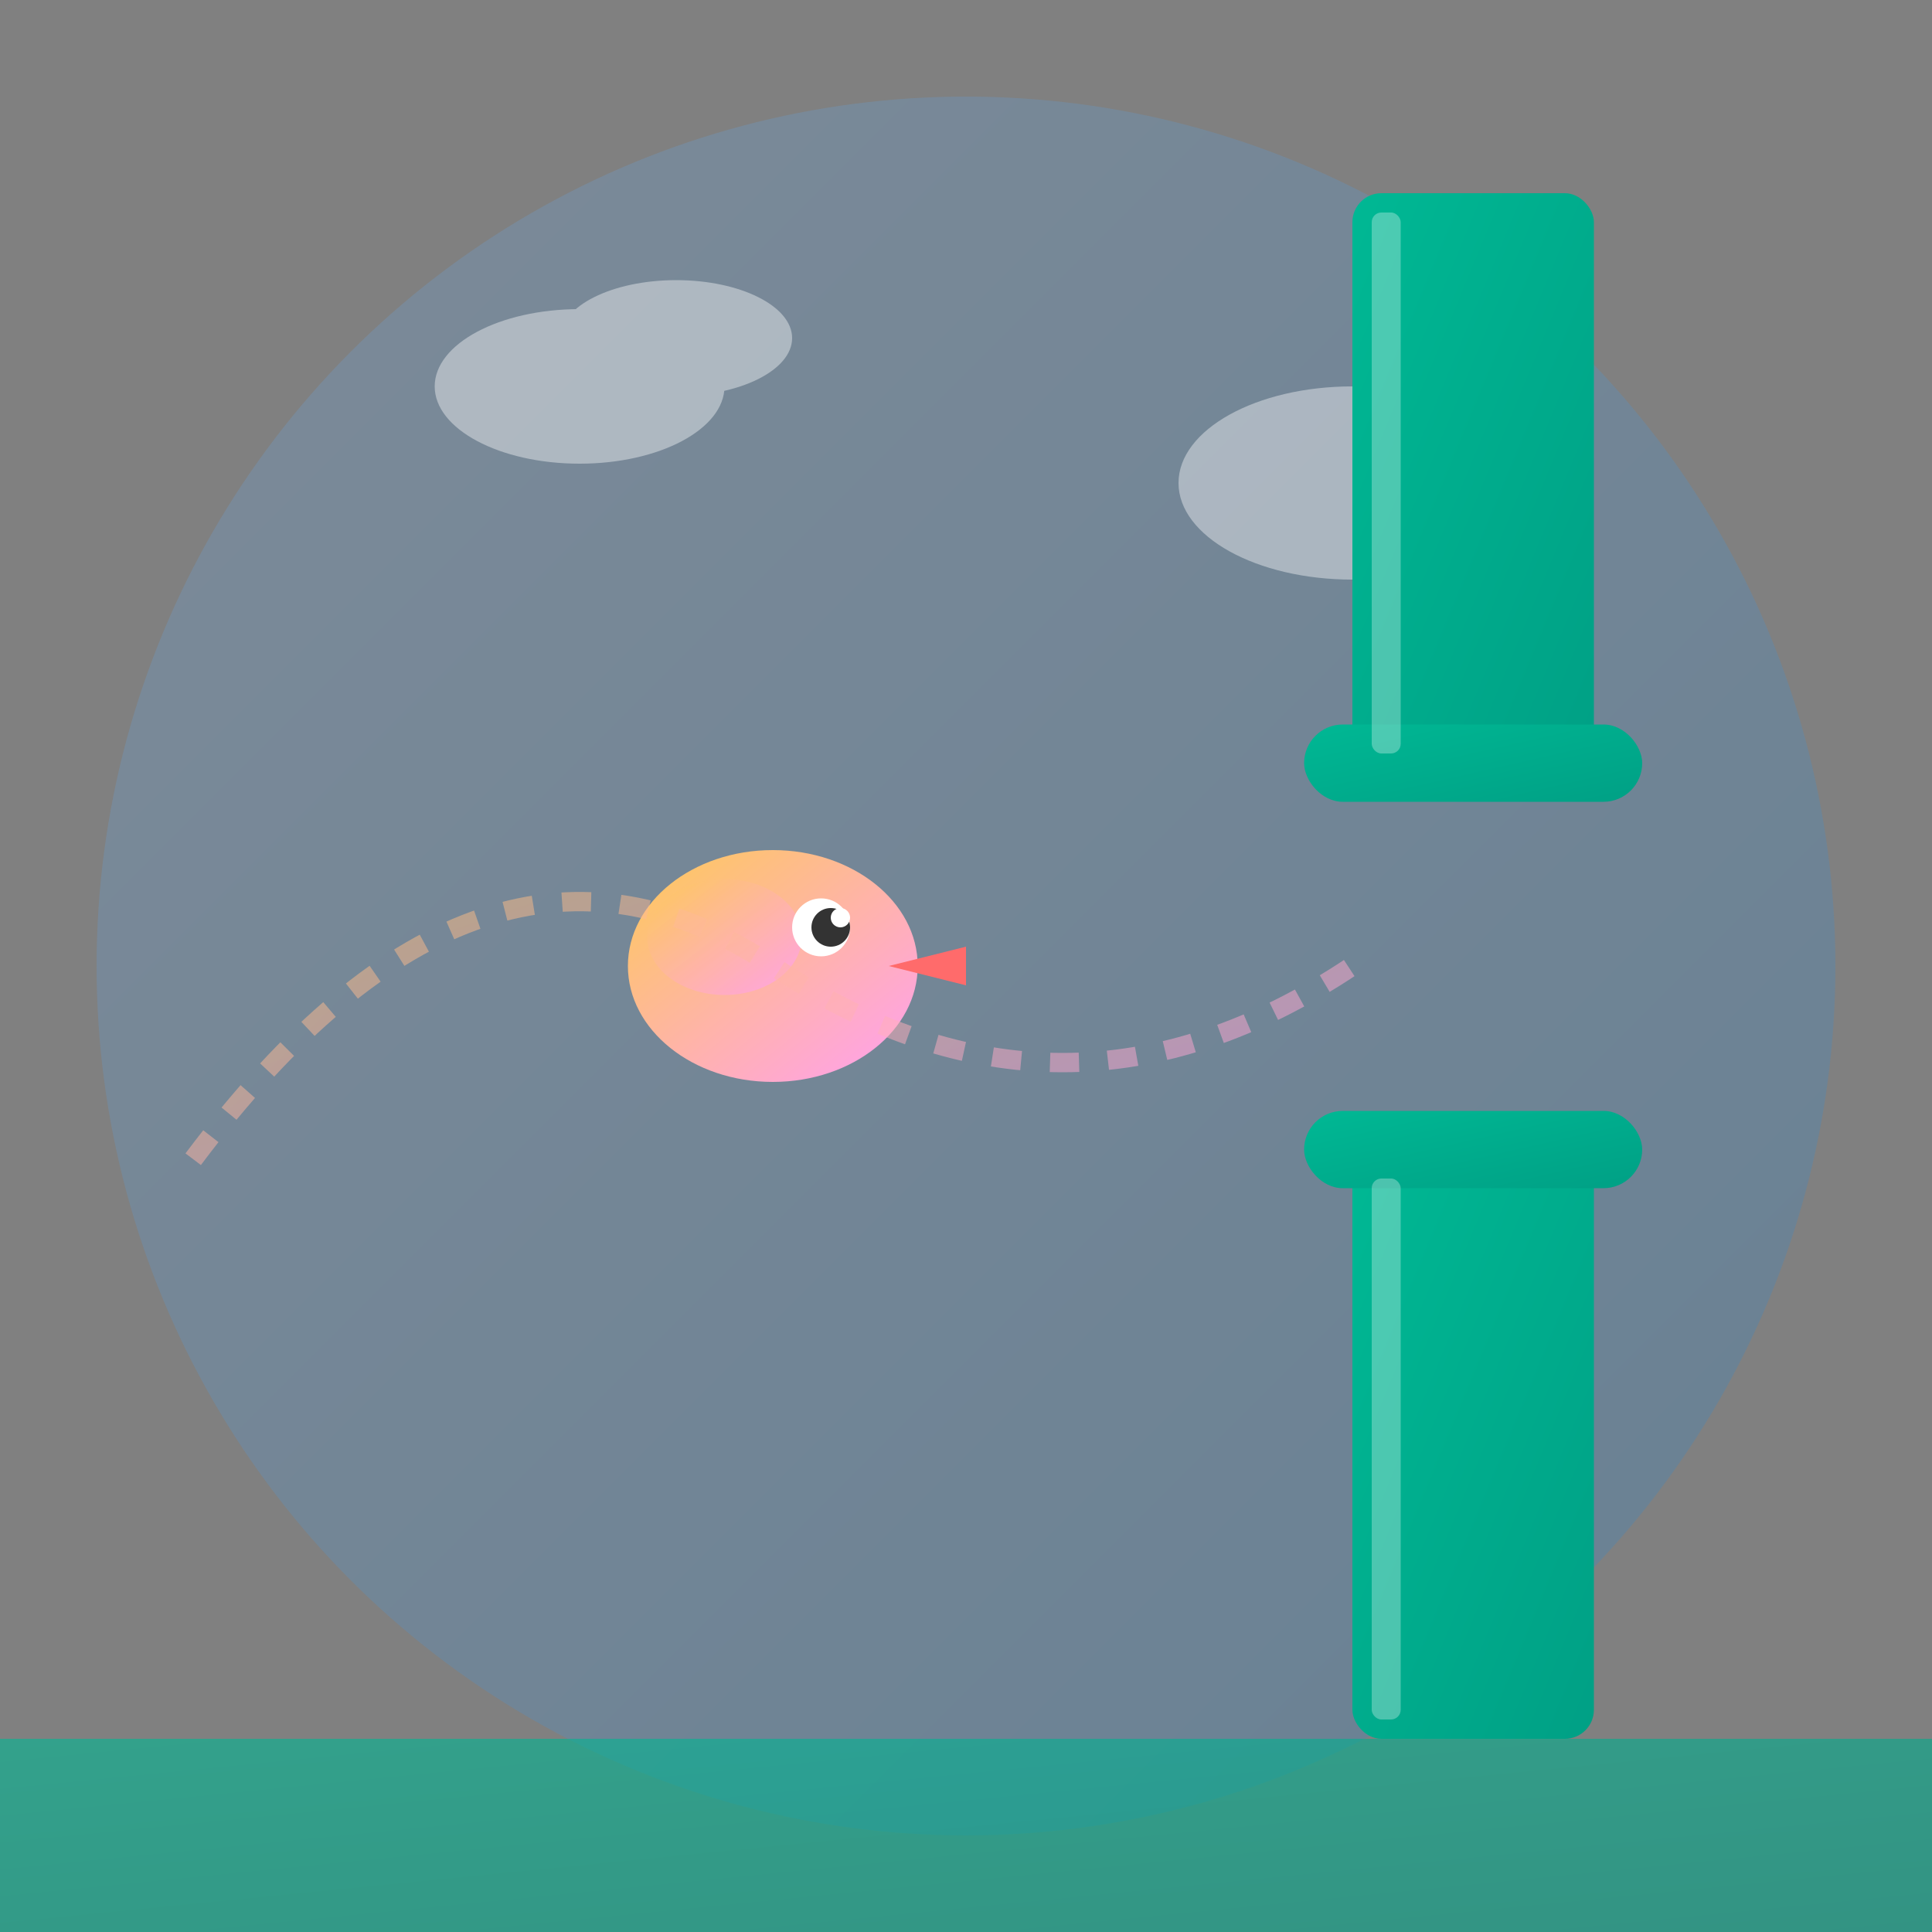 <svg viewBox="0 0 200 200" xmlns="http://www.w3.org/2000/svg">
  <rect x="0" y="0" width="200" height="200" fill="#808080" stroke="none"/>
  <defs>
    <linearGradient id="skyGradient" x1="0%" y1="0%" x2="100%" y2="100%">
      <stop offset="0%" style="stop-color:#74b9ff;stop-opacity:1" />
      <stop offset="100%" style="stop-color:#0984e3;stop-opacity:1" />
    </linearGradient>
    <linearGradient id="birdGradient" x1="0%" y1="0%" x2="100%" y2="100%">
      <stop offset="0%" style="stop-color:#feca57;stop-opacity:1" />
      <stop offset="100%" style="stop-color:#ff9ff3;stop-opacity:1" />
    </linearGradient>
    <linearGradient id="pipeGradient" x1="0%" y1="0%" x2="100%" y2="100%">
      <stop offset="0%" style="stop-color:#00b894;stop-opacity:1" />
      <stop offset="100%" style="stop-color:#00a085;stop-opacity:1" />
    </linearGradient>
  </defs>
  
  <!-- Sky background -->
  <circle cx="100" cy="100" r="90" fill="url(#skyGradient)" opacity="0.2"/>
  
  <!-- Clouds -->
  <g opacity="0.4">
    <ellipse cx="60" cy="40" rx="15" ry="8" fill="#fff"/>
    <ellipse cx="70" cy="35" rx="12" ry="6" fill="#fff"/>
    <ellipse cx="140" cy="50" rx="18" ry="10" fill="#fff"/>
    <ellipse cx="150" cy="45" rx="14" ry="7" fill="#fff"/>
  </g>
  
  <!-- Pipes -->
  <rect x="140" y="20" width="25" height="60" fill="url(#pipeGradient)" rx="3"/>
  <rect x="135" y="75" width="35" height="8" fill="url(#pipeGradient)" rx="4"/>
  
  <rect x="140" y="120" width="25" height="60" fill="url(#pipeGradient)" rx="3"/>
  <rect x="135" y="115" width="35" height="8" fill="url(#pipeGradient)" rx="4"/>
  
  <!-- Pipe highlights -->
  <rect x="142" y="22" width="3" height="56" fill="#fff" opacity="0.3" rx="1"/>
  <rect x="142" y="122" width="3" height="56" fill="#fff" opacity="0.3" rx="1"/>
  
  <!-- Flappy Bird -->
  <g transform="translate(80,100)">
    <!-- Bird body -->
    <ellipse cx="0" cy="0" rx="15" ry="12" fill="url(#birdGradient)"/>
    <!-- Bird wing -->
    <ellipse cx="-5" cy="-3" rx="8" ry="6" fill="url(#birdGradient)" opacity="0.8">
      <animateTransform attributeName="transform" type="rotate" values="0;-20;0" dur="0.5s" repeatCount="indefinite"/>
    </ellipse>
    <!-- Bird beak -->
    <polygon points="12,0 20,-2 20,2" fill="#ff6b6b"/>
    <!-- Bird eye -->
    <circle cx="5" cy="-4" r="3" fill="#fff"/>
    <circle cx="6" cy="-4" r="2" fill="#333"/>
    <!-- Eye highlight -->
    <circle cx="7" cy="-5" r="1" fill="#fff"/>
  </g>
  
  <!-- Flight path -->
  <path d="M 20 120 Q 50 80 80 100 Q 110 120 140 100" stroke="url(#birdGradient)" stroke-width="2" fill="none" opacity="0.5" stroke-dasharray="3,3">
    <animate attributeName="stroke-dashoffset" values="0;6" dur="1s" repeatCount="indefinite"/>
  </path>
  
  <!-- Ground -->
  <rect x="0" y="180" width="200" height="20" fill="url(#pipeGradient)" opacity="0.6"/>
  
  <!-- Floating animation for bird -->
  <animateTransform attributeName="transform" type="translate" values="0,0;0,-3;0,0" dur="1s" repeatCount="indefinite"/>
</svg>